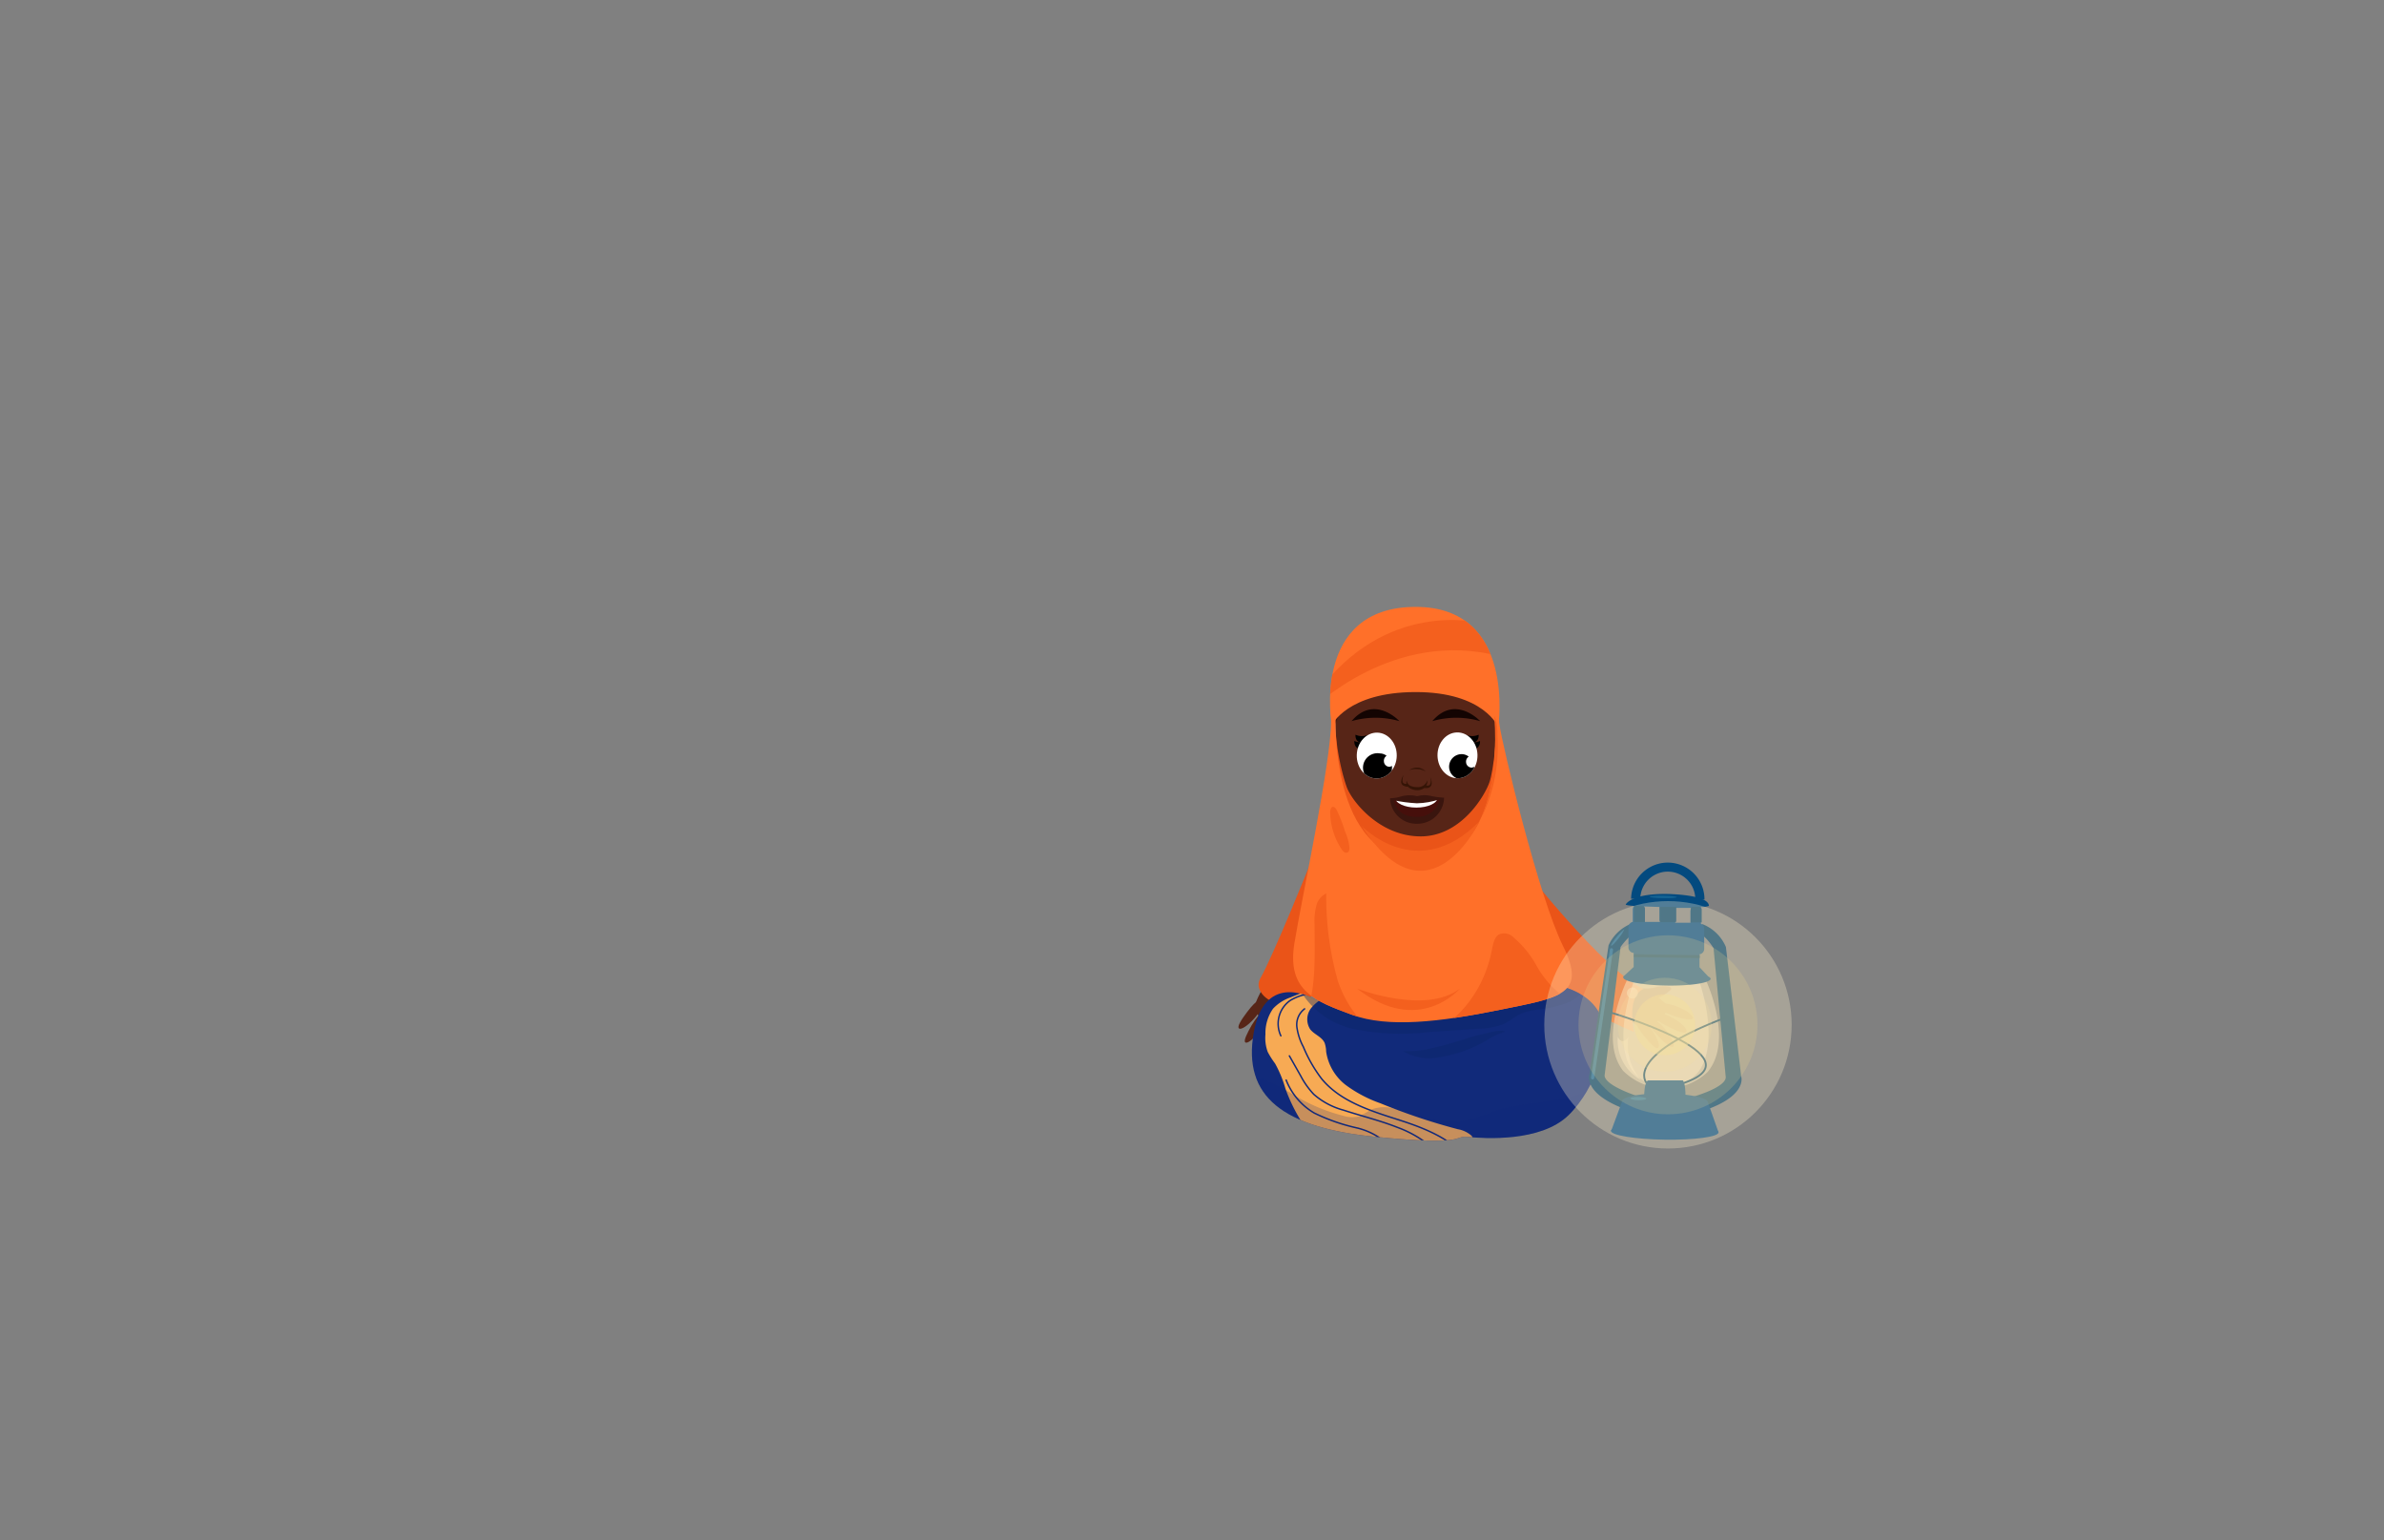 <svg id="Layer_1" data-name="Layer 1" xmlns="http://www.w3.org/2000/svg" xmlns:xlink="http://www.w3.org/1999/xlink" viewBox="0 0 260 168"><rect x="0" y="0" width="260" height="168" fill="#808080" stroke="none"/><defs><style>.cls-1,.cls-11{fill:#112a7a;}.cls-2{fill:#572517;}.cls-3{fill:#460f0b;}.cls-4{fill:#ff7029;}.cls-5{fill:#fff;}.cls-6{fill:#ea5418;}.cls-7{clip-path:url(#clip-path);}.cls-8{fill:#f7aa54;}.cls-25,.cls-9{fill:none;}.cls-9{stroke:#132a7a;stroke-linecap:round;stroke-linejoin:round;stroke-width:0.16px;}.cls-10{fill:#0c2668;opacity:0.41;}.cls-11{opacity:0.21;}.cls-12{clip-path:url(#clip-path-2);}.cls-13{fill:#431a11;}.cls-14{fill:#130402;}.cls-15{fill:#3a150e;}.cls-16{clip-path:url(#clip-path-3);}.cls-17{clip-path:url(#clip-path-4);}.cls-18{fill:#f4601e;}.cls-19{clip-path:url(#clip-path-5);}.cls-20{fill:#351406;}.cls-21{clip-path:url(#clip-path-6);}.cls-22{clip-path:url(#clip-path-7);}.cls-23{fill:#ffedcf;opacity:0.5;}.cls-24{fill:#024168;}.cls-25{stroke:#024066;stroke-miterlimit:10;stroke-width:0.2px;}.cls-26{fill:#034a7f;}.cls-27{fill:#146393;}.cls-28{fill:#10669b;}.cls-29,.cls-30,.cls-32{fill:#f4db8e;}.cls-29{opacity:0.49;}.cls-30{opacity:0.19;}.cls-31{fill:#f9ecca;opacity:0.32;}.cls-32{opacity:0.2;}</style><clipPath id="clip-path"><path class="cls-1" d="M143.41,109s-5.46-3.31-6.68,3.64S139.92,123,150.13,124s8.23-.18,10,0,7.9.57,10.91-2.35,5.08-8.79,3.1-11.63-7-3.57-11.41-1.8S143.41,109,143.41,109Z"/></clipPath><clipPath id="clip-path-2"><path class="cls-2" d="M154.44,67.94a8.67,8.67,0,0,0-7.57,4.63c-2.51,4.8-.55,11.73,0,13.26s3.56,5.39,8.07,5.39,7.12-4.66,7.53-6,1.78-9.11-1-13.57A8,8,0,0,0,154.44,67.94Z"/></clipPath><clipPath id="clip-path-3"><path class="cls-3" d="M152,87.28a16.61,16.61,0,0,0,2.53.33,8.17,8.17,0,0,0,2.51-.45,2.51,2.51,0,0,1-2.49,1.93C152.51,89.09,152.23,87.91,152,87.28Z"/></clipPath><clipPath id="clip-path-4"><path class="cls-4" d="M145.24,79.1s1.68-3.62,9.16-3.62,9,3.83,9,3.83,2-13.12-9-13.12C142.93,66.19,145.24,79.1,145.24,79.1Z"/></clipPath><clipPath id="clip-path-5"><path class="cls-4" d="M145.67,78s-.74,15.75,9.21,15.75c10.14,0,8-17,8-17s.36.1.65,2.27,4.3,18.86,6.94,24.17-.35,5.61-6.87,6.94-12.23,2-16.17.54-7.12-2.57-6.26-7.8,4-19.73,4-24.21C145.14,78.64,145.62,76.22,145.67,78Z"/></clipPath><clipPath id="clip-path-6"><ellipse class="cls-5" cx="158.95" cy="82.39" rx="2.18" ry="2.5" transform="translate(-1.81 3.59) rotate(-1.29)"/></clipPath><clipPath id="clip-path-7"><ellipse class="cls-5" cx="150.14" cy="82.39" rx="2.5" ry="2.18" transform="translate(64.4 230.65) rotate(-88.71)"/></clipPath></defs><path class="cls-2" d="M178.5,107.72a4.84,4.84,0,0,0,1.93,0c.64-.23,2.12-.23,1.79.22a4,4,0,0,1-1.35.86l.95.81s.18.89-1,1.74a2.77,2.77,0,0,1-2,.68s-2-1.23-2.11-2.26S177.62,107.38,178.5,107.72Z"/><path class="cls-2" d="M182.61,110.82c-1.94-.65-1.66-1-1.55-1.23s1-.15,2,.26,1.67,1,1.55,1.22S183.61,111.15,182.61,110.82Z"/><path class="cls-2" d="M182,112c-1.83-.9-1.52-1.17-1.37-1.42s1,0,1.91.52,1.52,1.17,1.37,1.42S183,112.49,182,112Z"/><path class="cls-2" d="M180.86,113c-1.43-1.46-1-1.61-.82-1.8s1,.32,1.63,1.13,1,1.61.81,1.8S181.59,113.8,180.86,113Z"/><path class="cls-2" d="M179.32,113c-1.27-1.6-.87-1.72-.63-1.88s.92.42,1.51,1.29.87,1.71.62,1.87S180,113.82,179.32,113Z"/><path class="cls-6" d="M165.94,94.5c.23.08,8.79,11.22,13.31,13.37,0,0-1.84.44-1.05,4.68,0,0-7.48-2.91-10.63-7.24S161.22,92.89,165.94,94.5Z"/><path class="cls-2" d="M147.74,93.41l-3.4,6.13a1.77,1.77,0,0,1-2.25.57c-1.32-.72-1.06-1.53-.4-2.54s2.87-5.74,2.87-5.74.9-1.21,2.71-.22S147.74,93.41,147.74,93.41Z"/><path class="cls-2" d="M144.53,99.2l-3.62,9.08-2.43-1.17,2.92-8.92a2,2,0,0,1,2.41-.37C145.33,98.55,144.53,99.2,144.53,99.2Z"/><path class="cls-2" d="M140.91,108.28a4.86,4.86,0,0,0,.47,1.87c.38.56.75,2,.24,1.79a3.9,3.9,0,0,1-1.17-1.09L139.9,112a1.9,1.9,0,0,1-1.93-.51,2.75,2.75,0,0,1-1.15-1.75s.7-2.2,1.66-2.6S141,107.35,140.91,108.28Z"/><path class="cls-2" d="M138.94,113c.14-2,.51-1.86.79-1.81s.4.92.25,2-.51,1.85-.8,1.81S138.86,114.09,138.94,113Z"/><path class="cls-2" d="M137.62,112.78c.42-2,.76-1.76,1-1.68s.27,1,0,2-.76,1.76-1,1.68S137.41,113.81,137.62,112.78Z"/><path class="cls-2" d="M136.5,111.83c1.07-1.74,1.31-1.41,1.55-1.23s-.08,1-.69,1.85-1.31,1.41-1.54,1.24S136,112.73,136.5,111.83Z"/><path class="cls-2" d="M136,110.39c1.23-1.63,1.44-1.27,1.66-1.08s-.18,1-.88,1.78-1.44,1.27-1.66,1.07S135.37,111.23,136,110.39Z"/><path class="cls-6" d="M143,93.93s-4.1,10.24-5.56,12.8,6.35,6.11,8-2.9S143,93.93,143,93.93Z"/><path class="cls-1" d="M143.41,109s-5.46-3.31-6.68,3.64S139.92,123,150.13,124s8.23-.18,10,0,7.9.57,10.91-2.35,5.08-8.79,3.1-11.63-7-3.57-11.41-1.8S143.41,109,143.41,109Z"/><g class="cls-7"><path class="cls-8" d="M149.79,107.86a11.19,11.19,0,0,0-4.79.71,4.4,4.4,0,0,0-2,1.37,2,2,0,0,0-.11,2.32c.45.58,1.29.82,1.58,1.5a3.18,3.18,0,0,1,.16.93,5.62,5.62,0,0,0,2.13,3.64,14.31,14.31,0,0,0,3.79,2,67.58,67.58,0,0,0,8.45,2.83,3,3,0,0,1,1.5.72,2.88,2.88,0,0,1,.35,2.33,1.17,1.17,0,0,1-.22.64,1.11,1.11,0,0,1-.7.29,82.08,82.08,0,0,1-8.25,1,10.82,10.82,0,0,1-3-.09,8.93,8.93,0,0,1-4.49-2.84,18.36,18.36,0,0,1-4-6.48,13.17,13.17,0,0,0-1.13-2.74,9.24,9.24,0,0,1-.8-1.26,4.39,4.39,0,0,1-.25-1.91,4.65,4.65,0,0,1,.83-2.81,4.7,4.7,0,0,1,1.91-1.23,24.9,24.9,0,0,1,4.06-1.29c.31-.07.78,0,.77.31l-.64.68"/><path class="cls-9" d="M160.77,127.6c-1.48-2.95-4.84-4.37-8-5.39s-6.53-2-8.63-4.55a15.61,15.61,0,0,1-2-3.49,6.34,6.34,0,0,1-.7-2.14,2.16,2.16,0,0,1,.84-2"/><path class="cls-9" d="M157.41,126.39a12.07,12.07,0,0,0-5-3.43c-1.92-.76-3.92-1.24-5.88-1.88a8.11,8.11,0,0,1-3.25-1.73,9,9,0,0,1-1.42-2l-1.24-2.19"/><path class="cls-9" d="M142.94,108.47a1.16,1.16,0,0,0-.61,0,5.33,5.33,0,0,0-1.64.66,3.1,3.1,0,0,0-1,3.84"/><path class="cls-9" d="M152,125.48a7.51,7.51,0,0,0-4.09-2.48,20.75,20.75,0,0,1-4.58-1.61,7.22,7.22,0,0,1-3.06-3.59"/><path class="cls-10" d="M147.37,112.17a25.49,25.49,0,0,0,8.5.39l5.48-.37a7.76,7.76,0,0,0,2.58-.48c.79-.35,1.46-1,2.27-1.27a9.17,9.17,0,0,1,1.89-.37,13.77,13.77,0,0,0,2.61-.62c.93-.32,2-1,2-1.93a1.72,1.72,0,0,0-.93-1.39,4.77,4.77,0,0,0-1.66-.5,110.25,110.25,0,0,0-11.2-1.08q-5.19-.31-10.41-.55a12.2,12.2,0,0,0-1.71,0c-1.9.18-6.36,1.21-5.1,3.83A9,9,0,0,0,147.37,112.17Z"/><path class="cls-11" d="M135.94,117.47c2.1-.12,3.93,1.26,5.76,2.3a19.68,19.68,0,0,0,4.79,1.92,3.07,3.07,0,0,0,1.75.06,13.73,13.73,0,0,0,1.29-.73,4,4,0,0,1,2.61-.08c2.55.56,5.08,1.75,7.64,1.29a24.93,24.93,0,0,0,3.45-1.15c3.2-1,6.78-.72,9.85-2.1a6.1,6.1,0,0,1,2.73-.88c1.41.08,2.42,1.43,2.94,2.75a4.11,4.11,0,0,1,.23,3.05,4.4,4.4,0,0,1-1.36,1.61,20.54,20.54,0,0,1-9,4,46.67,46.67,0,0,1-9.88.67A130.87,130.87,0,0,1,137,128c-1.29-.24-2.75-.62-3.37-1.78a4.49,4.49,0,0,1-.36-2.18c0-2.43.12-5,1.34-7.07"/></g><ellipse class="cls-6" cx="154.41" cy="82.06" rx="8.77" ry="14.12"/><path class="cls-2" d="M154.44,67.94a8.67,8.67,0,0,0-7.57,4.63c-2.51,4.8-.55,11.73,0,13.26s3.56,5.39,8.07,5.39,7.12-4.66,7.53-6,1.78-9.11-1-13.57A8,8,0,0,0,154.44,67.94Z"/><g class="cls-12"><path class="cls-13" d="M145,80.85s1.27-4.61,3.05-5.75,3.93-1.32,6.53-1.32,5.37.41,6.16,1a11.1,11.1,0,0,1,2.94,5.94l.93-13.39-14.06-1.59S146.06,66.93,146,67s-2.26,3-2.26,3Z"/></g><path class="cls-14" d="M147.4,78.65a9.45,9.45,0,0,1,5.22,0S149.9,75.71,147.4,78.65Z"/><path class="cls-14" d="M156.21,78.65a9.45,9.45,0,0,1,5.22,0S158.71,75.71,156.21,78.65Z"/><path class="cls-15" d="M154.55,86.84a3.4,3.4,0,0,0-1.66,0,4.28,4.28,0,0,1-1.29.22,2.88,2.88,0,0,0,3,2.78A2.9,2.9,0,0,0,157.49,87a8.42,8.42,0,0,1-1.4-.18A3,3,0,0,0,154.55,86.84Z"/><path class="cls-3" d="M152,87.28a16.61,16.61,0,0,0,2.53.33,8.17,8.17,0,0,0,2.51-.45,2.51,2.51,0,0,1-2.49,1.93C152.51,89.09,152.23,87.91,152,87.28Z"/><g class="cls-16"><ellipse class="cls-5" cx="154.47" cy="86.98" rx="2.32" ry="1.1"/></g><path class="cls-4" d="M145.24,79.1s1.68-3.62,9.16-3.62,9,3.83,9,3.83,2-13.12-9-13.12C142.93,66.19,145.24,79.1,145.24,79.1Z"/><g class="cls-17"><path class="cls-18" d="M143,77.34c.2,0,8.88-8.86,20.58-5.76l-2.19-3.65s-10.27-2.68-17.8,7.74Z"/></g><path class="cls-4" d="M145.67,78s-.74,15.75,9.21,15.75c10.14,0,8-17,8-17s.36.1.65,2.27,4.3,18.86,6.94,24.17-.35,5.61-6.87,6.94-12.23,2-16.17.54-7.12-2.57-6.26-7.8,4-19.73,4-24.21C145.14,78.64,145.62,76.22,145.67,78Z"/><g class="cls-19"><path class="cls-18" d="M173.57,108.61a2.94,2.94,0,0,1-3.46-.23,10.8,10.8,0,0,1-2.54-3.07,11.15,11.15,0,0,0-2.52-3.09,1.42,1.42,0,0,0-1.6-.29c-.5.33-.63,1.09-.76,1.75-.92,4.77-4.37,8.78-8.45,9.57a6.38,6.38,0,0,1-2.5,0c-2.7-.55-4.8-3.25-5.83-6.25a33.78,33.78,0,0,1-1.27-9.56,2.06,2.06,0,0,0-1.1,1.41,6.83,6.83,0,0,0-.17,2c0,3,.16,6-.61,8.89-.3,1.09-.72,2.32-.25,3.32a2.9,2.9,0,0,0,2,1.38c5.79,1.71,11.85,1.54,17.83,1.36,4-.12,8-.25,11.91-1.48a1.3,1.3,0,0,0,.7-.43,1.37,1.37,0,0,0,.19-.81,3,3,0,0,0-.74-2"/><path class="cls-18" d="M161.83,88.62c-.1.22-.23.46-.44.52-.2-2.61-.3-5.24-.29-7.86a7.31,7.31,0,0,1,.42-2.85c.23-.51.88-1.3,1.34-.68a5,5,0,0,1,.44,2.36,18,18,0,0,1-.45,5.53A16.89,16.89,0,0,1,161.83,88.62Z"/></g><path class="cls-18" d="M148.48,90.06s6.1,6.47,12.91-.53C161.39,89.53,155.8,101.41,148.48,90.06Z"/><path class="cls-18" d="M146.69,90.68a6,6,0,0,1,.48,1.7c0,.24,0,.53-.25.61s-.48-.16-.62-.39a7.51,7.51,0,0,1-1.23-4.08c.05-.59.4-.72.7-.2A16.48,16.48,0,0,1,146.69,90.68Z"/><path class="cls-18" d="M148,107.82s7.46,2.9,11.22,0C159.21,107.82,154.78,113.08,148,107.82Z"/><path class="cls-20" d="M153.42,85.12a.69.69,0,0,0,.4.58,1.57,1.57,0,0,0,.72.14,1.06,1.06,0,0,0,1.13-.75,1,1,0,0,1-.29.81,1.21,1.21,0,0,1-.85.28,1.57,1.57,0,0,1-.85-.26A.68.68,0,0,1,153.42,85.12Z"/><path class="cls-20" d="M153.57,85.81a1.09,1.09,0,0,1-.46-.1.48.48,0,0,1-.3-.39,1.29,1.29,0,0,1,.28-.8,1.25,1.25,0,0,0-.11.77c.07.22.32.22.57.18Z"/><path class="cls-20" d="M155.39,85.62c.24.08.49.11.59-.1a1.18,1.18,0,0,0,0-.77,1.29,1.29,0,0,1,.14.83.5.5,0,0,1-.35.35,1.25,1.25,0,0,1-.47,0Z"/><path class="cls-20" d="M153.69,84a1.51,1.51,0,0,1,.93-.28,1.36,1.36,0,0,1,.87.42,2,2,0,0,0-.88-.25A2.24,2.24,0,0,0,153.69,84Z"/><path class="cls-10" d="M153,114.63a5.59,5.59,0,0,0,4.14.65,14.35,14.35,0,0,0,5-1.82,8.39,8.39,0,0,1,2-.93c-.3-.32-1.65.08-2.06.17-.73.15-1.45.35-2.16.56a38.71,38.71,0,0,1-4.34,1.19A10.71,10.71,0,0,1,153,114.63Z"/><path d="M159.86,80.13a1.69,1.69,0,0,0,1.4,0s.08.72-.54.85Z"/><path d="M160,80.81a1.71,1.71,0,0,0,1.41,0s.07.72-.55.85Z"/><ellipse class="cls-5" cx="158.95" cy="82.39" rx="2.18" ry="2.5" transform="translate(-1.81 3.59) rotate(-1.29)"/><g class="cls-21"><path d="M159.45,82.25a1.28,1.28,0,0,1,.73.27.65.65,0,0,0-.29.61.62.62,0,0,0,.62.59.51.51,0,0,0,.25-.1,1.79,1.79,0,0,1,0,.23,1.37,1.37,0,1,1-1.33-1.6Z"/></g><path d="M149.23,80.13a1.68,1.68,0,0,1-1.4,0s-.08.72.54.85Z"/><path d="M149.11,80.81a1.68,1.68,0,0,1-1.4,0s-.08.72.54.85Z"/><ellipse class="cls-5" cx="150.14" cy="82.39" rx="2.5" ry="2.18" transform="translate(64.4 230.65) rotate(-88.71)"/><g class="cls-22"><path d="M151.8,83.53a.55.55,0,0,1-.25.1.61.61,0,0,1-.62-.59.65.65,0,0,1,.29-.61,1.2,1.2,0,0,0-.73-.26,1.58,1.58,0,1,0,1.32,1.59A.89.89,0,0,0,151.8,83.53Z"/></g><path class="cls-5" d="M181.63,118.56h0Z"/><path class="cls-23" d="M185.18,106.59l-4.69-.8-2.1.7s-2.7,6.55-.45,10.16a4.62,4.62,0,0,0,7.4.11C187.69,113.22,185.18,106.59,185.18,106.59Z"/><path class="cls-5" d="M181.63,118.71h0Z"/><path class="cls-23" d="M186,106.8l-5.84-.82-2.61.7s-3.34,6.51-.53,10.11a6.64,6.64,0,0,0,9.21.13C189.16,113.41,186,106.8,186,106.8Z"/><path class="cls-24" d="M178.06,100.68a4.61,4.61,0,0,0-2.63,2.42l-2.09,14.09s-.71,1.9,3.44,3.6l1.78-1.25S175,118.4,175,117.29l1.74-14s1-1.45,1.73-1.57Z"/><path class="cls-24" d="M185.67,100.79a4.6,4.6,0,0,1,2.56,2.5l1.67,14.14s.65,1.93-3.54,3.5l-1.75-1.3s3.59-1,3.6-2.14l-1.33-14.08s-.91-1.48-1.68-1.62Z"/><path class="cls-25" d="M175.3,110.32s17,4.92,8.23,7.83"/><path class="cls-25" d="M179.56,118.09s-2.56-2.89,8.75-7.15"/><path class="cls-26" d="M179.31,119.65s0-1.83.48-1.82l3.74,0s.31.25.29,1.83Z"/><path class="cls-26" d="M186.24,120.21c0,.49-2.1.86-4.67.82-2.41,0-4.39-.42-4.62-.86a.19.19,0,0,1,0-.1c0-.48,2.1-.85,4.67-.81S186.24,119.72,186.24,120.21Z"/><polygon class="cls-26" points="175.71 123.35 176.96 119.98 186.23 120.11 187.41 123.46 175.71 123.35"/><ellipse class="cls-26" cx="181.58" cy="123.43" rx="0.88" ry="5.87" transform="translate(55.48 303.17) rotate(-89.16)"/><path class="cls-26" d="M186.29,106.49l-.94-1,0-1.41a.59.59,0,0,0,.51-.58l0-2.21a.61.61,0,0,0-.36-.55s0,0,0-.08l0-1.35a.62.62,0,0,0-.13-.38,2.64,2.64,0,0,0,1-.13c0-1.25-4.53-1.3-4.53-1.3-3.71-.06-4.46,1-4.54,1.15h0c0,.06.34.11.92.16a.62.62,0,0,0-.15.38l0,1.35v0a.62.62,0,0,0-.47.58l0,2.2a.61.61,0,0,0,.57.61l0,1.41v.12l-1,.93a.58.58,0,0,0-.14.12.29.29,0,0,0,0,.09c0,.45,2.12.85,4.75.89s4.78-.3,4.79-.75C186.54,106.66,186.45,106.57,186.29,106.49Zm-1.92-5.85-1.69,0a.6.6,0,0,0,.07-.27l0-1.35v0c.63,0,1.21,0,1.72,0a.76.76,0,0,0-.11.33l0,1.35S184.37,100.63,184.37,100.64ZM181,98.92v0l0,1.35a.64.64,0,0,0,.06.28l-1.69,0v0l0-1.35a.56.56,0,0,0-.09-.34Z"/><rect class="cls-24" x="178.18" y="104.14" width="7.18" height="0.32" transform="translate(1.56 -2.67) rotate(0.84)"/><path class="cls-24" d="M178.29,98.78l1,.07a.59.59,0,0,1,.11.25l0,1.46-1.09,0-.11,0,0-1.43A.59.59,0,0,1,178.29,98.78Z"/><path class="cls-24" d="M185.45,98.89l-.95,0a.59.59,0,0,0-.11.25l0,1.46h1.1l.1,0,0-1.43A.56.56,0,0,0,185.45,98.89Z"/><path class="cls-24" d="M181,98.91l1.81,0,0,1.45s0,.23-.09.22l-1.65,0a.69.69,0,0,1-.07-.25Z"/><ellipse class="cls-27" cx="181.4" cy="97.83" rx="0.14" ry="1.47" transform="translate(80.91 277.77) rotate(-89.16)"/><path class="cls-27" d="M177.13,101.36a7,7,0,0,0-1.37,1.61C175.4,103.72,177,101.92,177.13,101.36Z"/><rect class="cls-27" x="174.55" y="103.33" width="0.35" height="14.47" rx="0.18" transform="translate(17.95 -24.25) rotate(8.37)"/><circle class="cls-23" cx="178.03" cy="108.3" r="0.6"/><path class="cls-23" d="M176.44,113.07a4.89,4.89,0,0,0,2.53,4.72,5.72,5.72,0,0,1-1.36-4.7S176.91,114.11,176.44,113.07Z"/><ellipse class="cls-28" cx="178.69" cy="119.82" rx="0.18" ry="0.87" transform="translate(56.25 296.73) rotate(-89.16)"/><path class="cls-26" d="M185.89,98.11l-1,0a3,3,0,0,0-6-.09h-1a4,4,0,1,1,8,.12Z"/><circle class="cls-29" cx="181.56" cy="111.77" r="3.33"/><circle class="cls-30" cx="181.56" cy="111.77" r="5.13"/><circle class="cls-31" cx="181.91" cy="111.77" r="13.49"/><circle class="cls-32" cx="181.91" cy="111.77" r="9.76"/></svg>